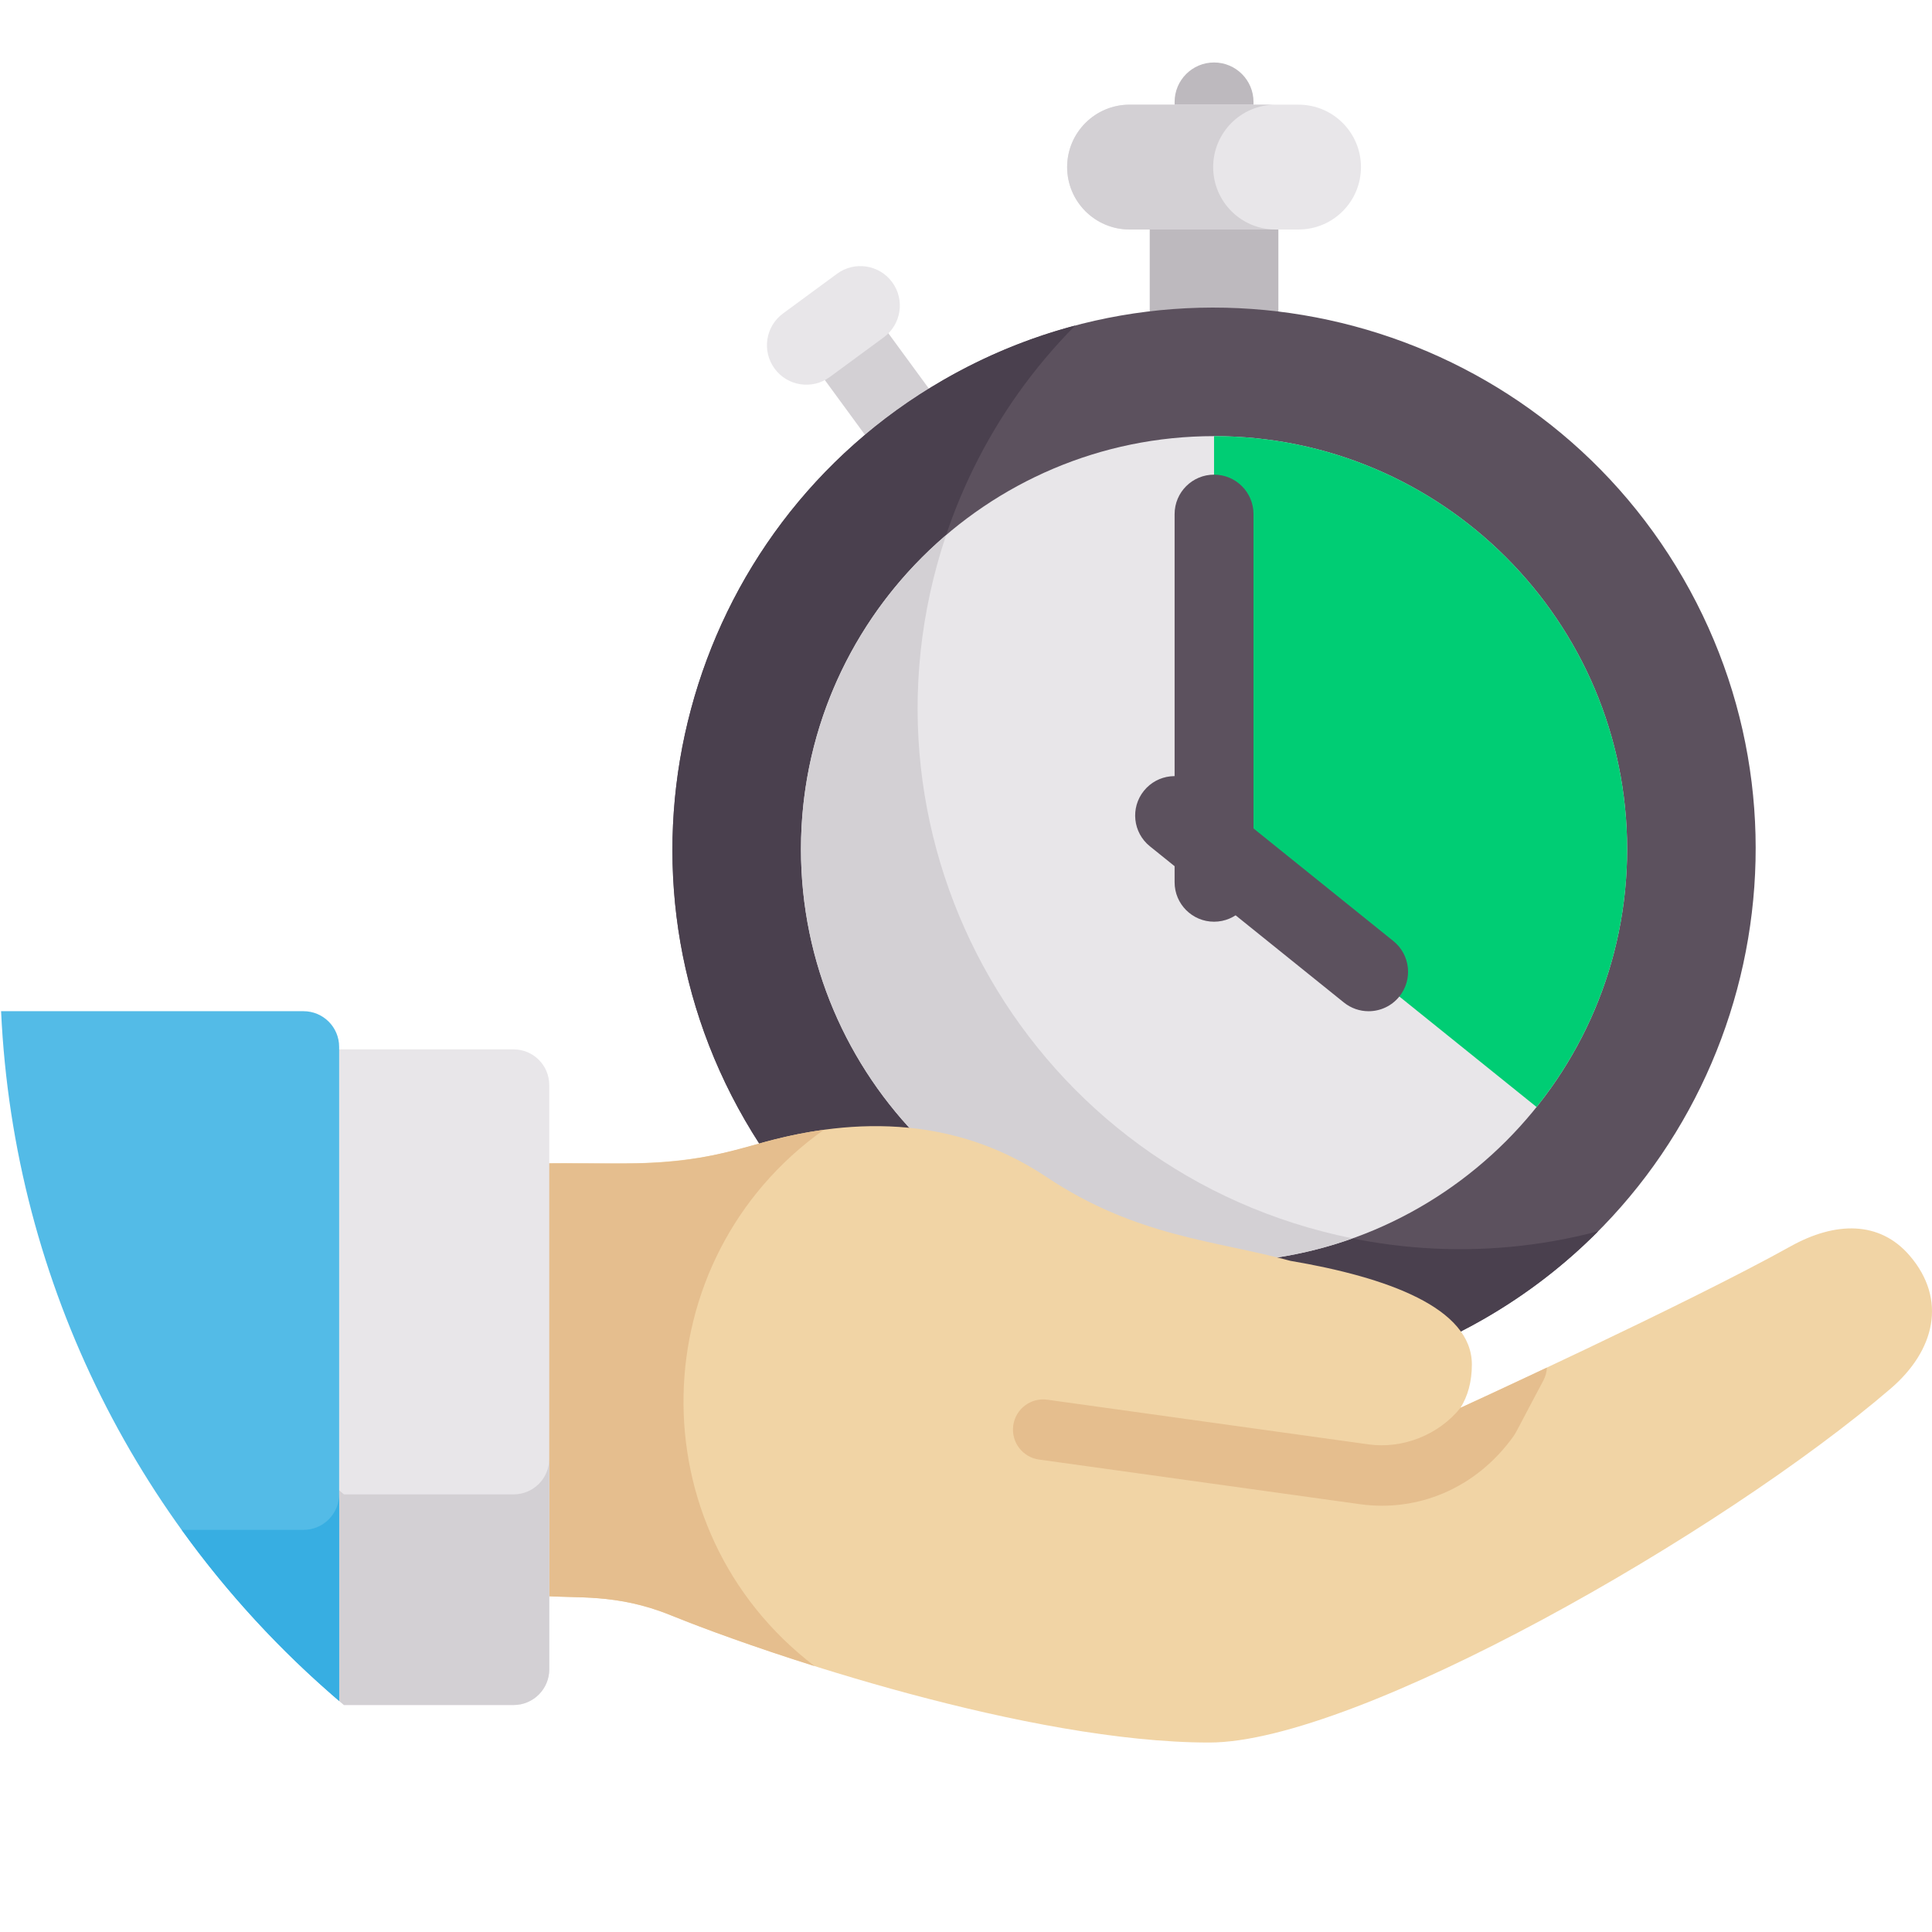 <?xml version="1.0" encoding="UTF-8" standalone="no"?>
<!-- Generator: Adobe Illustrator 19.0.0, SVG Export Plug-In . SVG Version: 6.00 Build 0)  -->

<svg
   xmlns:dc="http://purl.org/dc/elements/1.1/"
   xmlns:cc="http://creativecommons.org/ns#"
   xmlns:rdf="http://www.w3.org/1999/02/22-rdf-syntax-ns#"
   xmlns:svg="http://www.w3.org/2000/svg"
   xmlns="http://www.w3.org/2000/svg"
   xmlns:sodipodi="http://sodipodi.sourceforge.net/DTD/sodipodi-0.dtd"
   xmlns:inkscape="http://www.inkscape.org/namespaces/inkscape"
   version="1.1"
   id="Capa_1"
   x="0px"
   y="0px"
   viewBox="0 0 512 512"
   style="enable-background:new 0 0 512 512;"
   xml:space="preserve"
   sodipodi:docname="stopwatch.svg"
   inkscape:version="0.92.3 (2405546, 2018-03-11)"><defs
   id="defs83" /><sodipodi:namedview
   pagecolor="#ffffff"
   bordercolor="#666666"
   borderopacity="1"
   objecttolerance="10"
   gridtolerance="10"
   guidetolerance="10"
   inkscape:pageopacity="0"
   inkscape:pageshadow="2"
   inkscape:window-width="1853"
   inkscape:window-height="1025"
   id="namedview81"
   showgrid="false"
   inkscape:zoom="0.4609375"
   inkscape:cx="256"
   inkscape:cy="256"
   inkscape:window-x="67"
   inkscape:window-y="27"
   inkscape:window-maximized="1"
   inkscape:current-layer="Capa_1" />

<g
   id="g8">
	<path
   style="fill:#BDB9BE;"
   d="M321.737,57.258c-5.773,0-10.454-4.68-10.454-10.454V27.013c0-5.773,4.68-10.454,10.454-10.454   s10.454,4.68,10.454,10.454v19.792C332.191,52.578,327.51,57.258,321.737,57.258z"
   id="path4" />
	<path
   style="fill:#BDB9BE;"
   d="M338.784,46.403v41.87c-11.398-1.804-22.689-1.806-34.094,0v-41.87   C304.69,46.403,338.784,46.403,338.784,46.403z"
   id="path6" />
</g>
<path
   style="fill:#D3D0D4;"
   d="M234.343,122.233l-19.467-26.587c-3.411-4.658-2.4-11.199,2.259-14.61  c4.657-3.411,11.199-2.401,14.61,2.259l19.467,26.587c3.411,4.658,2.4,11.199-2.259,14.61  C244.266,127.925,237.732,126.862,234.343,122.233z"
   id="path10" />
<path
   style="fill:#5C515E;"
   d="M197.405,296.833c-39.581-68.556-16.008-156.533,52.549-196.114s156.533-16.008,196.114,52.548  s16.008,156.533-52.549,196.114S236.986,365.389,197.405,296.833z"
   id="path12" />
<path
   style="fill:#4A404E;"
   d="M262.41,259.302c-33.09-57.314-22.032-128.195,22.54-173.03  c-11.988,3.174-23.754,7.956-34.996,14.447c-68.557,39.581-92.13,127.558-52.548,196.114  c39.581,68.556,127.557,92.129,196.114,52.548c11.242-6.491,21.266-14.29,30.009-23.084  C362.413,342.48,295.5,316.616,262.41,259.302z"
   id="path14" />
<path
   style="fill:#E8E6E9;"
   d="M321.736,115.579c60.363,0,109.472,49.109,109.472,109.471S382.1,334.521,321.736,334.521  c-60.362,0-109.471-49.109-109.471-109.471S261.374,115.579,321.736,115.579z"
   id="path16" />
<path
   style="fill:#D3D0D4;"
   d="M250.734,141.8c-23.526,20.094-38.469,49.958-38.469,83.25c0,60.362,49.109,109.471,109.471,109.471  c12.868,0,25.221-2.239,36.699-6.335C273.562,311.064,223.199,223.844,250.734,141.8z"
   id="path18" />
<path
   style="fill:#00cd74;fill-opacity:1"
   d="M321.737,115.579c60.363,0,109.472,49.109,109.472,109.471c0,25.821-8.992,49.578-24.001,68.318  l-85.47-68.82L321.737,115.579L321.737,115.579z"
   id="path20" />
<path
   style="fill:#E8E6E9;"
   d="M205.278,97.688c-3.42-4.652-2.421-11.195,2.23-14.615l14.311-10.522  c4.651-3.42,11.195-2.422,14.615,2.23s2.421,11.195-2.23,14.615l-14.311,10.522C215.262,103.323,208.713,102.36,205.278,97.688z"
   id="path22" />
<g
   id="g28">
	<path
   style="fill:#5C515E;"
   d="M321.737,244.261c-5.773,0-10.454-4.68-10.454-10.454V136.24c0-5.773,4.68-10.454,10.454-10.454   s10.454,4.68,10.454,10.454v97.567C332.191,239.581,327.51,244.261,321.737,244.261z"
   id="path24" />
	<path
   style="fill:#5C515E;"
   d="M362.692,267.985c-2.301,0-4.617-0.757-6.549-2.312l-51.415-41.399   c-4.497-3.621-5.207-10.202-1.586-14.698c3.622-4.497,10.2-5.205,14.698-1.586l51.415,41.399   c4.497,3.621,5.207,10.202,1.586,14.698C368.775,266.651,365.748,267.985,362.692,267.985z"
   id="path26" />
</g>
<path
   style="fill:#E8E6E9;"
   d="M299.344,60.821h44.785c9.136,0,16.542-7.406,16.542-16.542l0,0c0-9.136-7.406-16.542-16.542-16.542  h-44.785c-9.136,0-16.542,7.406-16.542,16.542l0,0C282.802,53.415,290.208,60.821,299.344,60.821z"
   id="path30" />
<path
   style="fill:#D3D0D4;"
   d="M321.501,44.279L321.501,44.279c0-9.136,7.406-16.542,16.542-16.542h-38.699  c-9.136,0-16.542,7.406-16.542,16.542l0,0c0,9.136,7.406,16.542,16.542,16.542h38.699C328.907,60.821,321.501,53.414,321.501,44.279  z"
   id="path32" />
<path
   style="fill:#F1D4A5;"
   d="M506.076,332.747c-7.994-9.302-19.76-9.022-31.546-2.458c-27.598,15.372-87.49,42.801-87.49,42.801  h-0.002c1.904-3.059,3.022-6.831,3.022-11.472c0-15.023-22.413-23.126-48.1-27.483c-19.747-5.413-40.815-6.313-64.658-22.237  c-27.634-18.456-57.244-14.488-78.16-8.267c-22.459,6.679-39.025,4.128-55.72,4.683v4.016l0,0v110.554  c9.222,0.811,19.802-0.737,34.41,5.202c25.654,10.431,95.072,33.705,142.629,33.705c39.15,0,136.082-55.571,180.592-93.806  C512.753,357.934,516.079,344.388,506.076,332.747z"
   id="path34" />
<g
   id="g40">
	<path
   style="fill:#E5BE8E;"
   d="M387.04,373.09L387.04,373.09c-5.715,7.122-15.267,10.962-24.399,9.683l-85.088-11.837   c-4.378-0.611-8.423,2.446-9.032,6.826c-0.609,4.379,2.446,8.423,6.826,9.033l85.088,11.837c14.95,2.078,30.609-3.889,40.765-18.16   c0.724-1.068,1.666-3.098,7.833-14.675c0.57-1.079,0.859-2.229,0.911-3.372C396.651,368.688,387.04,373.09,387.04,373.09z"
   id="path36" />
	<path
   style="fill:#E5BE8E;"
   d="M218.327,299.407c-19.9,2.731-26.501,8.906-52.244,8.906h-22.66c0,40.763,0,90.997,0,114.571   c9.222,0.811,19.802-0.737,34.41,5.203c8.589,3.492,22.087,8.424,38.024,13.44C168.394,405.259,169.945,333.794,218.327,299.407z"
   id="path38" />
</g>
<path
   style="fill:#E8E6E9;"
   d="M136.105,278.096H87.74v170.833c1.127,0.983,2.267,1.951,3.411,2.915h44.954  c5.22,0,9.452-4.232,9.452-9.452V287.548C145.558,282.328,141.326,278.096,136.105,278.096z"
   id="path42" />
<path
   style="fill:#D3D0D4;"
   d="M136.105,396.028H91.151c-1.144-0.964-2.285-1.931-3.411-2.915v55.815  c1.127,0.983,2.267,1.951,3.411,2.915h44.954c5.221,0,9.452-4.232,9.452-9.452v-55.815  C145.558,391.796,141.326,396.028,136.105,396.028z"
   id="path44" />
<path
   style="fill:#53BBE7;"
   d="M80.429,267.978H0.288c3.369,73.134,37.423,138.25,89.587,182.786V277.423  C89.875,272.207,85.646,267.978,80.429,267.978z"
   id="path46" />
<path
   style="fill:#37AEE2;"
   d="M80.429,405.431H48.156c12.053,16.734,26.063,31.967,41.719,45.333v-54.779  C89.875,401.202,85.646,405.431,80.429,405.431z"
   id="path48" />
<g
   id="g50">
</g>
<g
   id="g52">
</g>
<g
   id="g54">
</g>
<g
   id="g56">
</g>
<g
   id="g58">
</g>
<g
   id="g60">
</g>
<g
   id="g62">
</g>
<g
   id="g64">
</g>
<g
   id="g66">
</g>
<g
   id="g68">
</g>
<g
   id="g70">
</g>
<g
   id="g72">
</g>
<g
   id="g74">
</g>
<g
   id="g76">
</g>
<g
   id="g78">
</g>
</svg>